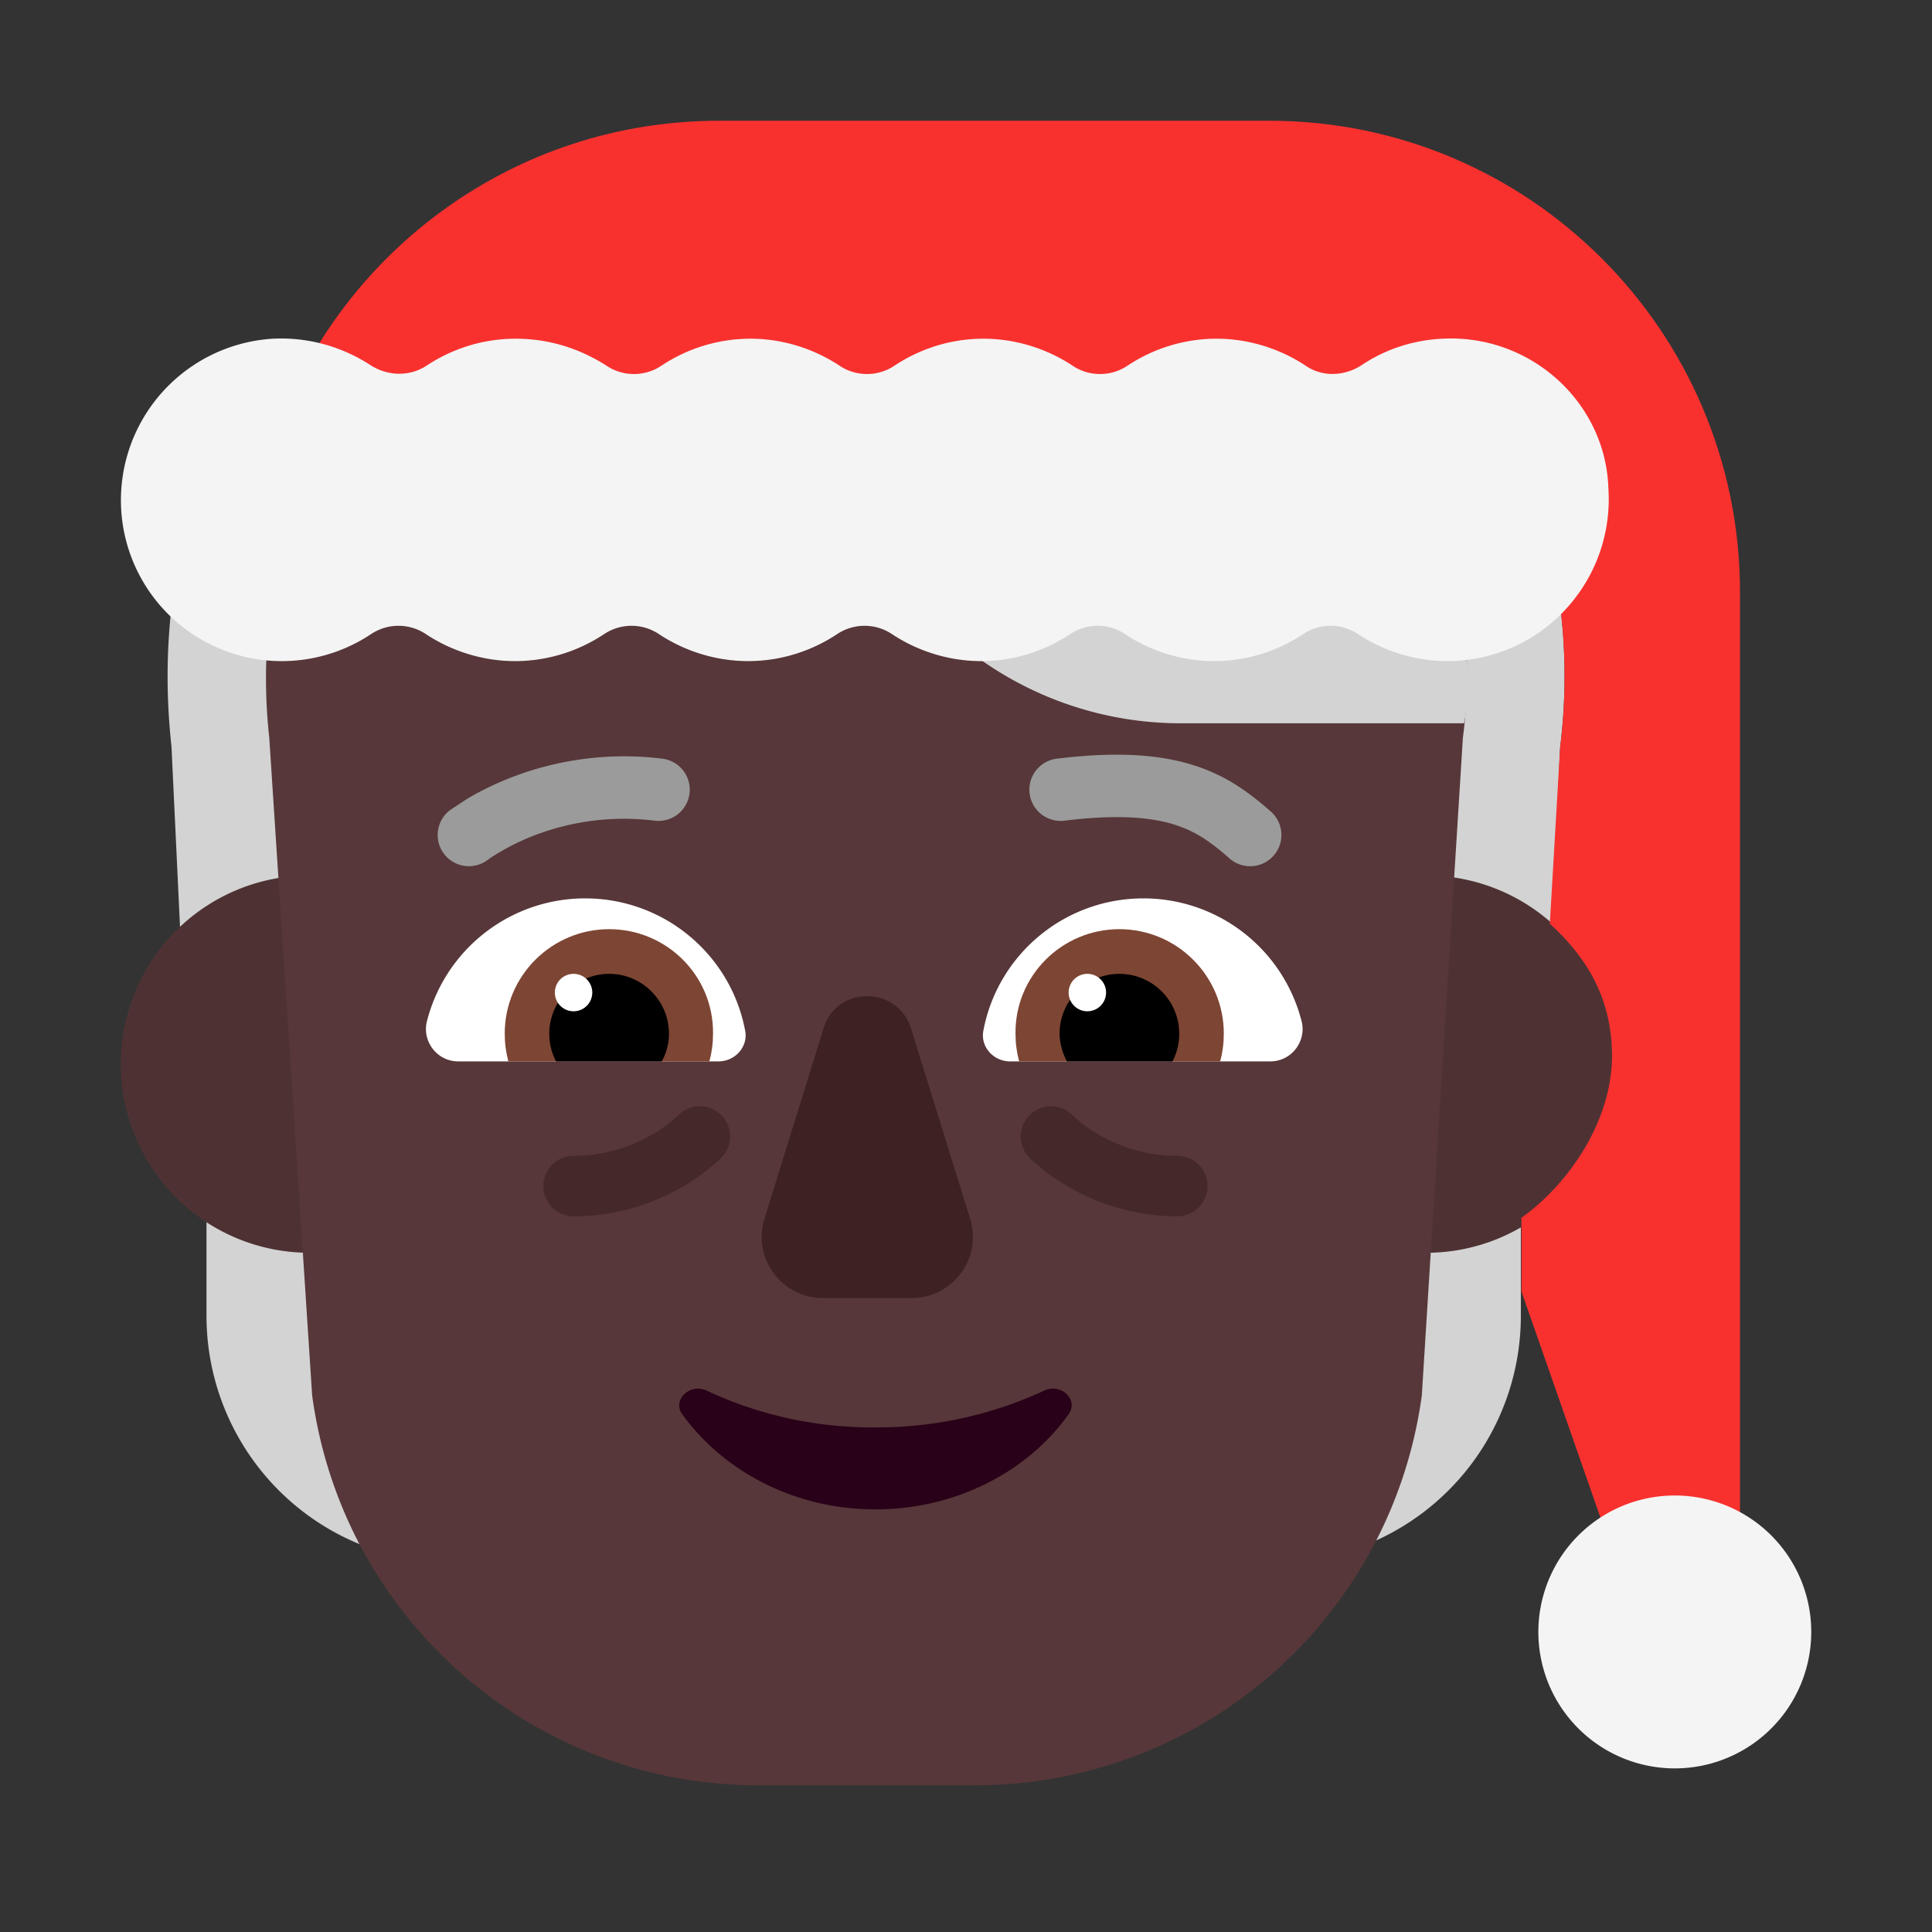 <svg xmlns="http://www.w3.org/2000/svg" xmlns:xlink="http://www.w3.org/1999/xlink" width="32" height="32" viewBox="0 0 32 32"><rect x="0" y="0" width="32" height="32" fill="#333333" stroke="none"/><g fill="none"><path fill="#D3D3D3" d="M5.14 15.34c-.82 0-1.56.31-2.12.82l-.18-3.8c-.21-1.91.1-3.74.88-5.36c1.46.32 2.92.47 4.42.61c2.08.19 4.18.35 6.27.47c2.04.12 4.08.22 6.12.14c1.59-.06 3.16-.25 4.72-.51c.58 1.47.79 3.07.59 4.67l-.17 3.77c-.56-.5-1.3-.81-2.11-.81c-1.73 0-3.14.41-3.14 2.14c0 .26.03.51.09.75H8.19c.06-.24.09-.49.09-.75c0-1.73-1.41-2.14-3.14-2.14Zm18.25 8.03c-.1.77-.32 1.49-.63 2.16a4.085 4.085 0 0 0 2.43-3.74v-1.77c-.46.34-1.02.55-1.63.59l-.17 2.76ZM5.15 20.62c-.64-.02-1.24-.23-1.73-.58v1.75c0 1.68 1.02 3.18 2.57 3.8c-.33-.68-.55-1.43-.66-2.22l-.18-2.75Z"/><path fill="#4E3233" d="M8.25 17.625a3.125 3.125 0 1 1-6.25 0a3.125 3.125 0 0 1 6.25 0Zm18.5 0a3.125 3.125 0 1 1-6.25 0a3.125 3.125 0 0 1 6.25 0Z"/><path fill="#573739" d="M16.45 3.35h-4.23c-4.74 0-8.3 3.96-7.76 8.87l.71 10.89c.5 3.7 3.65 6.46 7.39 6.46h3.6a7.46 7.46 0 0 0 7.39-6.46l.68-10.89c.62-4.69-3.04-8.87-7.78-8.87Z"/><path fill="#3D2123" d="m13.644 17.024l-.984 3.168a1.014 1.014 0 0 0 .974 1.308h1.462c.686 0 1.173-.66.974-1.308l-.984-3.168c-.229-.699-1.223-.699-1.442 0Z"/><path fill="#290118" d="M14.5 23.642a6.46 6.46 0 0 1-2.798-.61c-.271-.128-.573.155-.402.392c.684.947 1.861 1.576 3.2 1.576c1.338 0 2.525-.629 3.2-1.576c.17-.237-.122-.52-.403-.392a6.56 6.56 0 0 1-2.798.61Z"/><path fill="#fff" d="M7.07 16.92a2.704 2.704 0 0 1 2.62-2.04c1.31 0 2.41.93 2.65 2.18c.06.27-.16.52-.44.52H7.59c-.35 0-.6-.33-.52-.66Zm14.49 0a2.704 2.704 0 0 0-2.62-2.04c-1.31 0-2.41.93-2.65 2.18c-.06.27.16.52.44.52h4.31c.35 0 .6-.33.52-.66Z"/><path fill="#7D4533" d="M8.36 17.12c0-.96.78-1.73 1.73-1.73s1.73.77 1.72 1.73c0 .16-.02.31-.06.46H8.42c-.04-.15-.06-.3-.06-.46Zm11.91 0c0-.96-.78-1.73-1.73-1.73s-1.73.77-1.72 1.73c0 .16.02.31.06.46h3.33c.04-.15.06-.3.06-.46Z"/><path fill="#000" d="M10.09 16.13c.55 0 .99.45.99.99c0 .16-.04.32-.12.46H9.21a.992.992 0 0 1 .88-1.45Zm8.45 0c-.55 0-.99.45-.99.99c0 .16.05.32.12.46h1.75a.992.992 0 0 0-.88-1.45Z"/><path fill="#fff" d="M9.81 16.44a.31.31 0 1 1-.62 0a.31.31 0 0 1 .62 0Zm8.51 0a.31.31 0 1 1-.62 0a.31.31 0 0 1 .62 0Z"/><path fill="#341A1C" d="M11.938 18.463a.501.501 0 0 0-.725.031a2.498 2.498 0 0 1-.425.306a2.588 2.588 0 0 1-1.287.344a.501.501 0 1 0 0 1.002a3.59 3.59 0 0 0 2.434-.956l.012-.012l.004-.004l.001-.001l.001-.001a.502.502 0 0 0-.015-.71Zm5.124 0a.501.501 0 0 1 .725.031a2.498 2.498 0 0 0 .425.306c.303.173.741.344 1.287.344a.501.501 0 1 1 0 1.002a3.59 3.59 0 0 1-2.434-.956l-.012-.012l-.004-.004l-.001-.001l-.001-.001a.502.502 0 0 1 .015-.71Z" opacity=".5"/><path fill="#D3D3D3" d="M19.56 11.98h4.69c.39-2.13-.9-2.05-2.54-2.05h-6.55a5.74 5.74 0 0 0 4.4 2.05Z"/><path fill="#F8312F" d="M21.02 2h-9.11C8.52 2 5.65 4.16 4.57 7.17c1.18.21 2.36.33 3.57.45c2.09.19 4.18.35 6.27.47c2.04.12 4.08.22 6.12.14c1.59-.06 3.15-.26 4.72-.51c.58 1.47.79 3.07.59 4.67l-.17 2.91c.63.57 1.03 1.26 1.03 2.19c0 1.06-.7 2.11-1.5 2.68v1.22l1.39 3.98h2.23V9.79C28.81 5.49 25.33 2 21.02 2Z"/><path fill="#F4F4F4" d="M22.55 6.05c.46-.31 1.02-.47 1.62-.44c1.34.07 2.43 1.15 2.47 2.48c.1 1.56-1.13 2.86-2.67 2.86c-.54 0-1.06-.17-1.48-.45a.817.817 0 0 0-.9 0c-.42.28-.93.45-1.48.45c-.54 0-1.06-.17-1.48-.45a.817.817 0 0 0-.9 0c-.42.28-.93.45-1.48.45c-.54 0-1.06-.17-1.48-.45a.818.818 0 0 0-.9 0c-.42.28-.93.45-1.48.45c-.54 0-1.06-.17-1.48-.45a.818.818 0 0 0-.9 0c-.42.28-.93.45-1.48.45c-.54 0-1.06-.17-1.48-.45a.818.818 0 0 0-.9 0a2.665 2.665 0 0 1-4.14-2.41a2.68 2.68 0 0 1 2.51-2.48c.6-.03 1.16.14 1.62.44c.28.18.64.19.92.01c.42-.28.93-.45 1.48-.45c.55 0 1.06.16 1.51.45c.27.18.63.18.9 0c.42-.28.93-.45 1.48-.45c.54 0 1.06.17 1.48.45c.27.18.63.18.9 0c.42-.28.93-.45 1.48-.45c.54 0 1.06.17 1.48.45c.27.18.63.18.9 0c.42-.28.93-.45 1.48-.45c.54 0 1.06.17 1.48.45c.28.19.64.17.92-.01ZM30 27.03a2.26 2.26 0 1 1-4.52 0a2.26 2.26 0 0 1 4.52 0Z"/><path fill="#9B9B9B" d="M19.765 12.673c.575.18.955.482 1.282.767a.517.517 0 0 1-.68.78c-.293-.256-.543-.445-.913-.561c-.378-.119-.927-.176-1.824-.066a.517.517 0 1 1-.126-1.027c.983-.12 1.694-.072 2.26.107Zm-11.322.214c-.305.12-.547.249-.715.35l-.278.184a.517.517 0 0 0 .633.818l.005-.004l.03-.022a3.847 3.847 0 0 1 .702-.364a4.138 4.138 0 0 1 2.024-.256a.517.517 0 1 0 .126-1.027a5.171 5.171 0 0 0-2.527.321Z"/></g></svg>